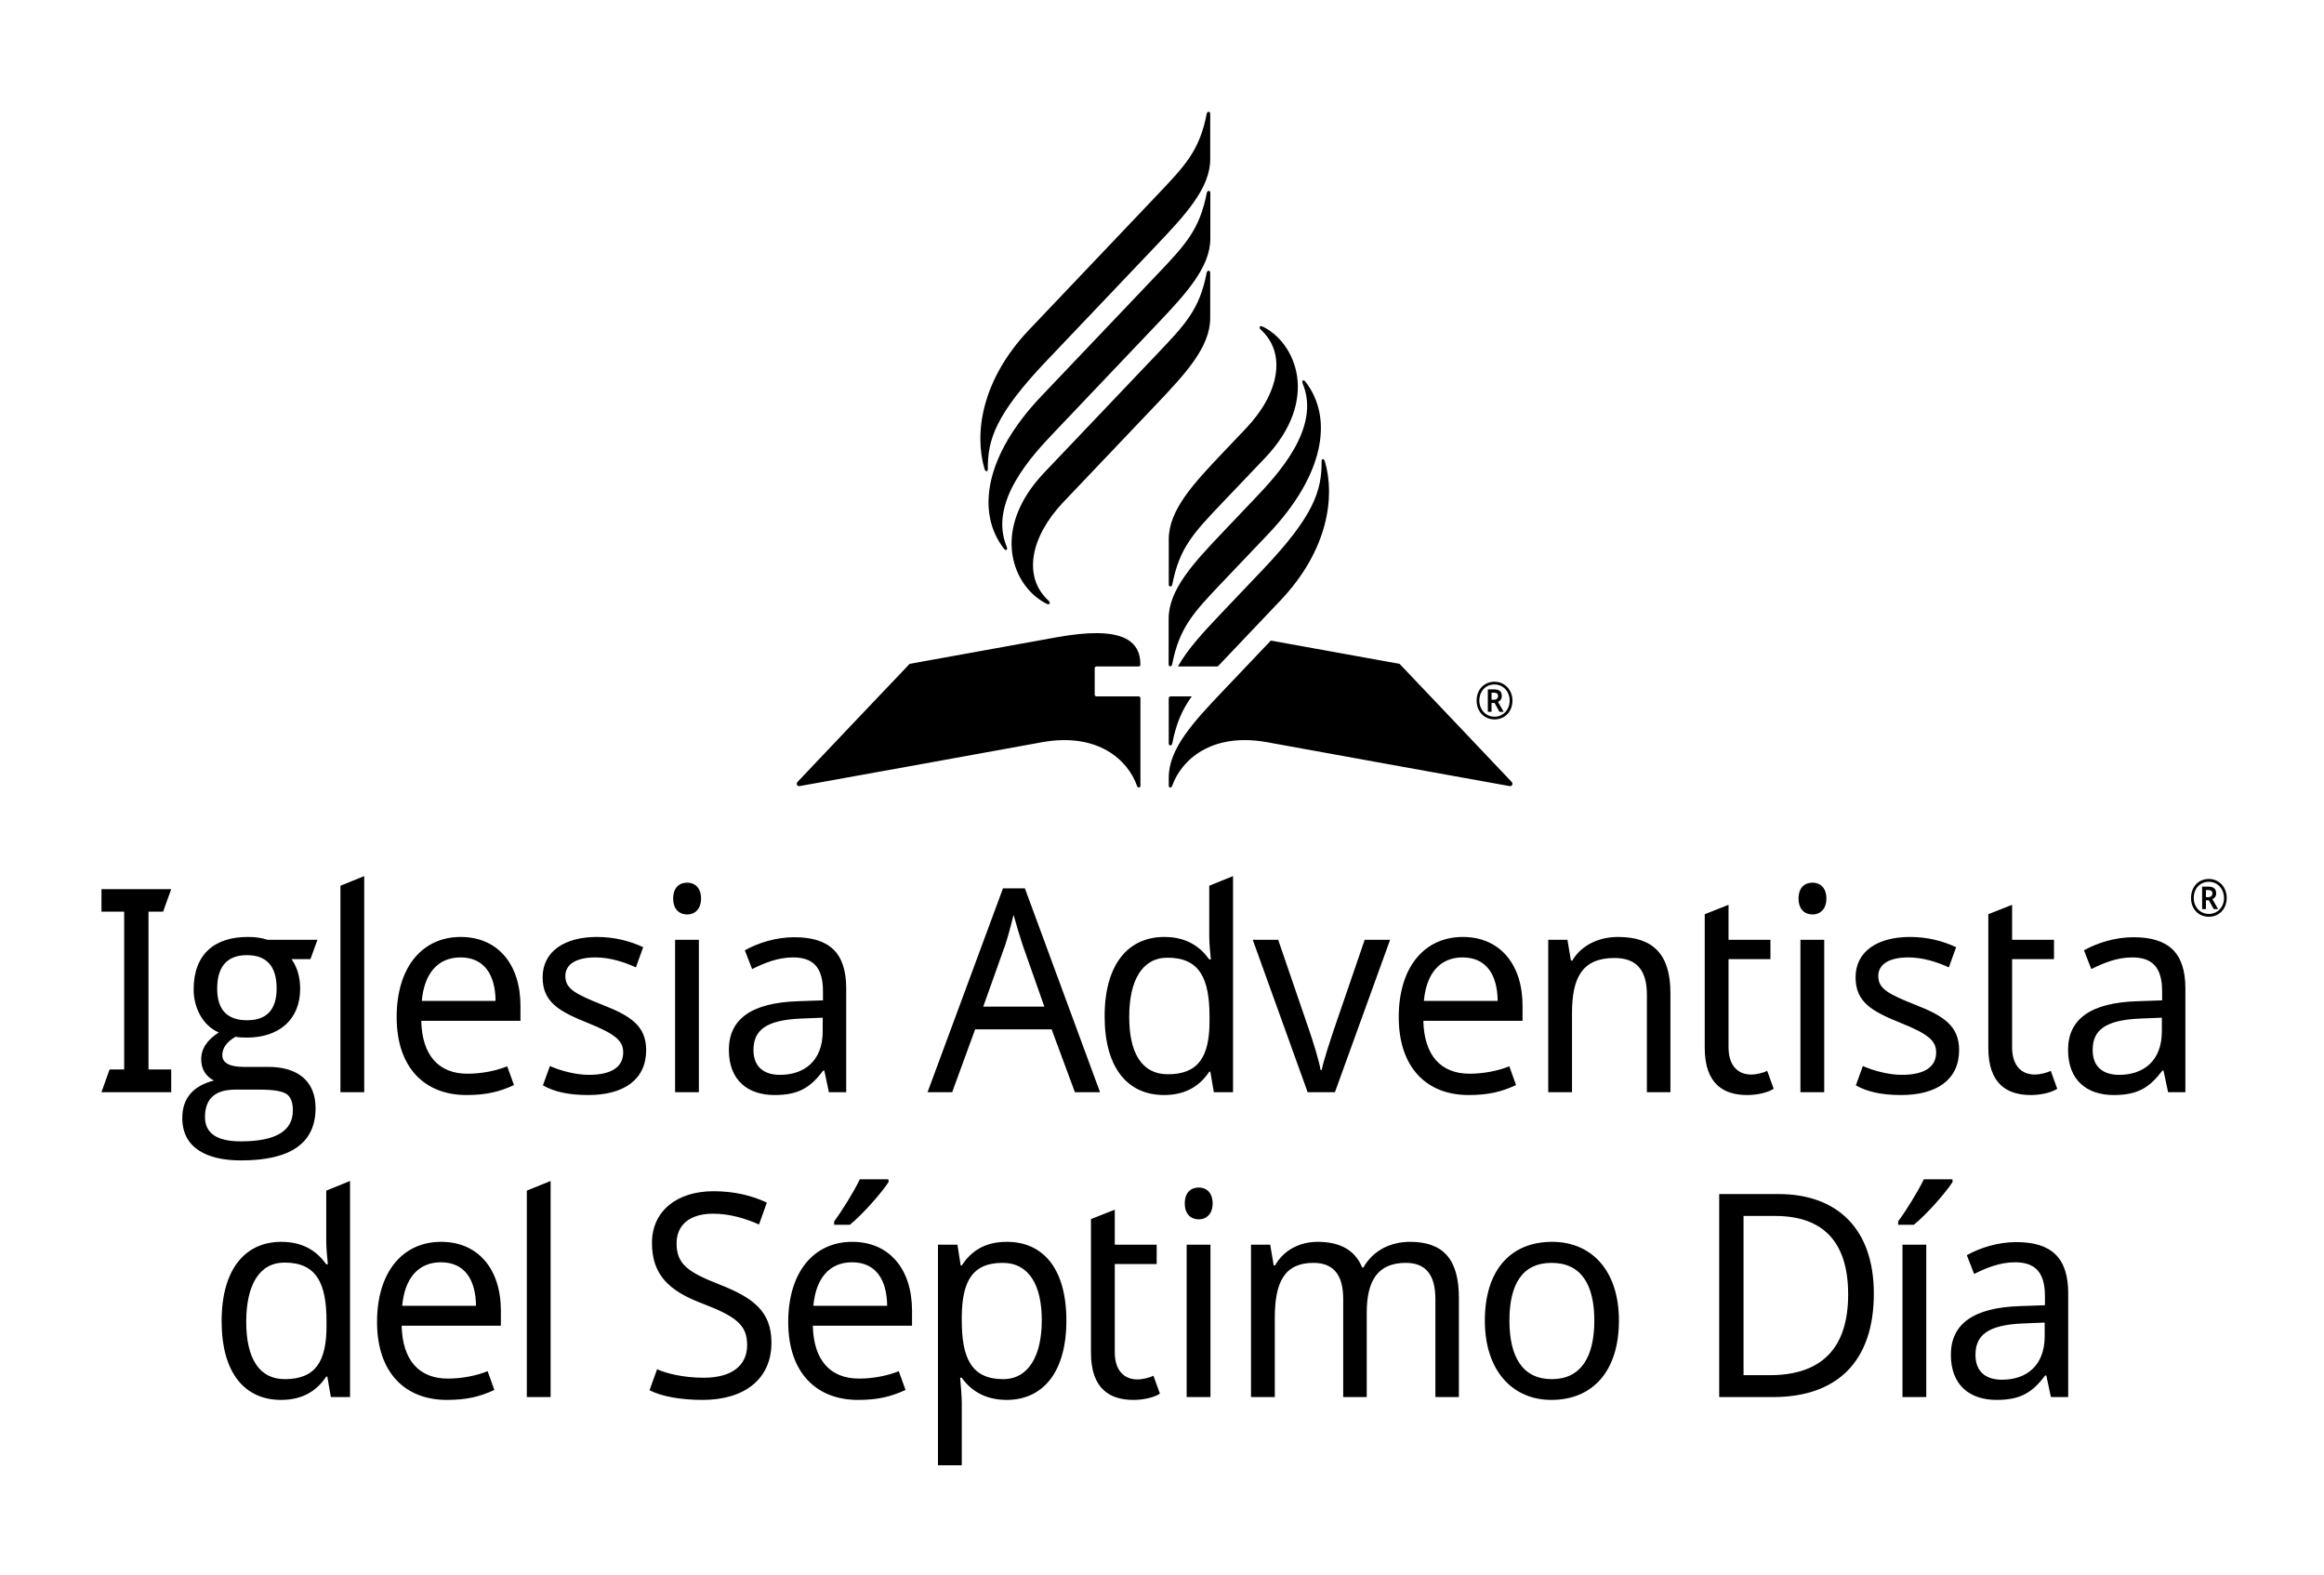 <svg width="121" height="82" viewBox="0 0 121 82" fill="none" xmlns="http://www.w3.org/2000/svg">
<g id="adventist-es-centered--black 1">
<g id="Group">
<path id="Vector" fill-rule="evenodd" clip-rule="evenodd" d="M17 69.027V68.79C17 66.822 16.494 65.726 14.818 65.726C13.481 65.726 12.82 66.925 12.82 68.805C12.82 70.699 13.481 71.794 14.832 71.794C16.423 71.794 17 70.877 17 69.027ZM11.539 68.775C11.539 66.052 12.777 64.646 14.649 64.646C15.818 64.646 16.522 65.164 16.986 65.815H17.07C17.042 65.563 16.986 64.942 16.986 64.646V61.981L18.225 61.478V72.727H17.226L17.042 71.661H16.986C16.535 72.342 15.818 72.875 14.636 72.875C12.763 72.875 11.539 71.498 11.539 68.775ZM20.941 67.976H24.783C24.769 66.629 24.206 65.711 22.953 65.711C21.771 65.711 21.067 66.555 20.941 67.976ZM26.078 68.227V69.012H20.912C20.954 70.803 21.813 71.765 23.319 71.765C24.051 71.765 24.797 71.617 25.388 71.38L25.74 72.357C24.966 72.712 24.29 72.875 23.263 72.875C21.109 72.875 19.631 71.469 19.631 68.819C19.631 66.215 20.968 64.646 22.967 64.646C24.895 64.646 26.078 66.066 26.078 68.227ZM27.429 72.727V61.981L28.668 61.478V72.727H27.429ZM36.577 72.875C35.451 72.875 34.452 72.697 33.818 72.372L34.212 71.276C34.649 71.484 35.564 71.721 36.634 71.721C38.126 71.721 38.9 71.069 38.9 70.019C38.9 68.982 38.351 68.538 36.535 67.843C34.818 67.192 33.945 66.348 33.945 64.705C33.945 63.033 35.254 62.011 37.154 62.011C38.252 62.011 39.167 62.248 39.927 62.603L39.519 63.743C38.815 63.432 37.999 63.181 37.126 63.181C35.873 63.181 35.226 63.802 35.226 64.72C35.226 65.785 35.789 66.214 37.422 66.851C39.195 67.547 40.166 68.242 40.166 69.9C40.166 71.78 38.773 72.875 36.577 72.875ZM46.261 61.538C45.909 62.085 44.909 63.225 44.248 63.758H43.431V63.58C43.84 63.033 44.445 62.056 44.769 61.39H46.261V61.538ZM42.348 67.976H46.19C46.176 66.629 45.613 65.711 44.36 65.711C43.178 65.711 42.474 66.555 42.348 67.976ZM47.485 68.227V69.012H42.319C42.362 70.803 43.22 71.765 44.727 71.765C45.459 71.765 46.204 71.617 46.795 71.38L47.148 72.357C46.373 72.712 45.698 72.875 44.67 72.875C42.517 72.875 41.039 71.469 41.039 68.82C41.039 66.215 42.376 64.646 44.374 64.646C46.303 64.646 47.485 66.066 47.485 68.227ZM50.075 68.494V68.745C50.075 70.699 50.581 71.794 52.228 71.794C53.593 71.794 54.241 70.507 54.241 68.731C54.241 66.925 53.593 65.741 52.2 65.741C50.666 65.741 50.103 66.644 50.075 68.494ZM55.522 68.745C55.522 71.454 54.283 72.875 52.411 72.875C51.243 72.875 50.511 72.342 50.075 71.72H49.99C50.018 72.061 50.075 72.653 50.075 73.023V76.279H48.836V64.794H49.849L50.018 65.874H50.075C50.525 65.193 51.201 64.646 52.425 64.646C54.283 64.646 55.522 66.007 55.522 68.746M60.054 71.617L60.392 72.549C60.124 72.727 59.589 72.875 59.012 72.875C57.83 72.875 56.802 72.342 56.802 70.418V63.462L58.041 62.973V64.794H60.223V65.8H58.041V70.388C58.041 71.35 58.533 71.809 59.223 71.809C59.505 71.809 59.885 71.706 60.054 71.617ZM61.784 72.727H63.023V64.794H61.784V72.727ZM63.136 62.648C63.136 63.21 62.798 63.476 62.418 63.476C62.01 63.476 61.686 63.21 61.686 62.648C61.686 62.07 62.01 61.819 62.418 61.819C62.798 61.819 63.136 62.07 63.136 62.648ZM75.958 67.561V72.727H74.734V67.621C74.734 66.377 74.241 65.741 73.199 65.741C71.736 65.741 71.159 66.659 71.159 68.346V72.727H69.934V67.621C69.934 66.377 69.441 65.741 68.386 65.741C66.865 65.741 66.373 66.762 66.373 68.612V72.727H65.134V64.794H66.133L66.316 65.874H66.387C66.851 65.045 67.71 64.646 68.611 64.646C69.765 64.646 70.553 65.075 70.919 65.978H70.99C71.496 65.075 72.425 64.646 73.411 64.646C75.114 64.646 75.958 65.519 75.958 67.561ZM80.799 71.794C82.32 71.794 83.009 70.625 83.009 68.746C83.009 66.866 82.32 65.741 80.785 65.741C79.251 65.741 78.589 66.866 78.589 68.746C78.589 70.625 79.265 71.794 80.799 71.794ZM80.771 72.875C78.772 72.875 77.309 71.38 77.309 68.746C77.309 66.126 78.646 64.646 80.813 64.646C82.854 64.646 84.29 66.126 84.29 68.746C84.29 71.38 82.925 72.875 80.771 72.875ZM92.425 63.299H90.778V71.587H92.143C94.86 71.587 96.225 70.167 96.225 67.384C96.225 64.572 94.846 63.299 92.425 63.299ZM92.312 72.727H89.511V62.159H92.608C95.634 62.159 97.562 63.95 97.562 67.339C97.562 70.906 95.62 72.727 92.312 72.727M99.054 72.727H100.292V64.794H99.054V72.727ZM101.658 61.538C101.306 62.085 100.306 63.225 99.645 63.758H98.828V63.58C99.237 63.033 99.842 62.056 100.166 61.39H101.658V61.538ZM105.345 68.894C103.459 68.968 102.854 69.53 102.854 70.536C102.854 71.424 103.417 71.824 104.233 71.824C105.5 71.824 106.457 71.099 106.457 69.56V68.849L105.345 68.894ZM107.682 67.325V72.727H106.781L106.542 71.602H106.485C105.824 72.475 105.218 72.875 103.952 72.875C102.586 72.875 101.573 72.135 101.573 70.522C101.573 68.938 102.727 68.064 105.19 67.991L106.471 67.946V67.473C106.471 66.156 105.894 65.711 104.909 65.711C104.121 65.711 103.403 66.008 102.783 66.318L102.403 65.341C103.065 64.971 103.994 64.66 104.979 64.66C106.809 64.66 107.682 65.475 107.682 67.325Z" fill="black"/>
<g id="Group_2">
<path id="Vector_2" fill-rule="evenodd" clip-rule="evenodd" d="M5.283 56.856L5.705 55.672H6.465V47.457H5.283V46.288H8.914L8.492 47.457H7.732V55.672H8.914V56.856H5.283ZM14.403 51.454C14.403 50.299 13.883 49.722 12.855 49.722C11.828 49.722 11.307 50.314 11.307 51.468C11.307 52.564 11.827 53.111 12.869 53.111C13.897 53.111 14.403 52.549 14.403 51.454ZM15.248 57.803C15.248 57.374 15.135 57.093 14.91 56.945C14.671 56.797 14.22 56.723 13.545 56.723H12.25C11.194 56.723 10.673 57.196 10.673 58.158C10.673 58.987 11.293 59.416 12.531 59.416C14.347 59.416 15.248 58.884 15.248 57.803ZM9.491 58.203C9.491 57.182 10.04 56.53 11.138 56.249C10.701 56.027 10.476 55.642 10.476 55.139C10.476 54.592 10.786 54.132 11.391 53.748C10.533 53.377 10.082 52.431 10.082 51.513C10.082 49.663 11.18 48.775 12.897 48.775C13.291 48.775 13.629 48.819 13.925 48.923H16.528L16.163 49.929H15.178C15.473 50.343 15.628 50.862 15.628 51.468C15.628 53.111 14.488 54.014 12.855 54.014C12.602 54.014 12.405 53.999 12.264 53.97C11.799 54.236 11.574 54.562 11.574 54.931C11.574 55.331 11.954 55.539 12.686 55.539H13.967C15.487 55.539 16.43 56.264 16.43 57.685C16.43 59.505 15.135 60.408 12.545 60.408C10.786 60.408 9.491 59.771 9.491 58.203ZM17.725 56.856V46.11L18.963 45.607V56.856H17.725ZM21.961 52.105H25.803C25.789 50.758 25.226 49.84 23.974 49.84C22.791 49.84 22.087 50.684 21.961 52.105ZM27.098 52.356V53.141H21.933C21.975 54.932 22.833 55.894 24.34 55.894C25.072 55.894 25.818 55.746 26.409 55.509L26.761 56.486C25.986 56.841 25.311 57.004 24.283 57.004C22.13 57.004 20.652 55.598 20.652 52.948C20.652 50.343 21.989 48.775 23.987 48.775C25.916 48.775 27.098 50.195 27.098 52.356ZM30.631 57.004C29.575 57.004 28.843 56.826 28.266 56.501L28.632 55.494C29.125 55.716 29.941 55.953 30.659 55.953C31.912 55.953 32.447 55.494 32.447 54.784C32.447 54.192 32.067 53.836 30.589 53.245C29.125 52.653 28.252 52.179 28.252 50.877C28.252 49.53 29.392 48.775 31.081 48.775C31.996 48.775 32.784 48.982 33.488 49.308L33.108 50.359C32.461 50.062 31.729 49.84 30.997 49.84C29.983 49.84 29.435 50.21 29.435 50.803C29.435 51.468 29.927 51.735 31.377 52.312C32.813 52.875 33.643 53.393 33.643 54.665C33.643 56.205 32.475 57.004 30.631 57.004M35.149 56.856H36.387V48.923H35.149V56.856ZM36.5 46.777C36.5 47.339 36.162 47.605 35.782 47.605C35.374 47.605 35.05 47.339 35.05 46.777C35.05 46.199 35.374 45.948 35.782 45.948C36.162 45.948 36.5 46.199 36.5 46.777ZM41.722 53.023C39.835 53.097 39.23 53.659 39.23 54.665C39.23 55.553 39.793 55.953 40.61 55.953C41.877 55.953 42.834 55.228 42.834 53.689V52.978L41.722 53.023ZM44.058 51.454V56.856H43.157L42.918 55.731H42.862C42.2 56.604 41.595 57.004 40.328 57.004C38.963 57.004 37.949 56.264 37.949 54.651C37.949 53.067 39.104 52.194 41.567 52.12L42.848 52.075V51.602C42.848 50.285 42.271 49.84 41.285 49.84C40.497 49.84 39.779 50.137 39.16 50.447L38.78 49.47C39.441 49.1 40.37 48.789 41.356 48.789C43.185 48.789 44.058 49.604 44.058 51.454ZM53.248 49.204C53.164 48.967 52.868 47.99 52.77 47.621C52.629 48.227 52.446 48.864 52.333 49.204L51.193 52.401H54.374L53.248 49.204ZM54.754 53.585H50.771L49.575 56.856H48.294L52.221 46.244H53.361L57.274 56.856H55.965L54.754 53.585ZM62.974 53.156V52.919C62.974 50.951 62.467 49.855 60.792 49.855C59.455 49.855 58.793 51.054 58.793 52.934C58.793 54.828 59.455 55.923 60.806 55.923C62.397 55.923 62.974 55.006 62.974 53.156ZM57.513 52.904C57.513 50.181 58.751 48.775 60.623 48.775C61.791 48.775 62.495 49.293 62.96 49.944H63.044C63.016 49.692 62.96 49.071 62.96 48.775V46.11L64.198 45.607V56.856H63.2L63.016 55.79H62.96C62.509 56.471 61.792 57.004 60.609 57.004C58.737 57.004 57.513 55.627 57.513 52.904M65.225 48.923H66.549L68.153 53.6C68.378 54.251 68.674 55.213 68.758 55.702H68.814C68.913 55.213 69.237 54.236 69.448 53.6L71.053 48.923H72.376L69.504 56.856H68.083L65.225 48.923V48.923ZM74.135 52.105H77.977C77.963 50.758 77.4 49.84 76.147 49.84C74.965 49.84 74.261 50.684 74.135 52.105ZM79.272 52.356V53.141H74.107C74.149 54.932 75.007 55.894 76.513 55.894C77.246 55.894 77.992 55.746 78.583 55.509L78.934 56.486C78.16 56.841 77.485 57.004 76.457 57.004C74.303 57.004 72.826 55.598 72.826 52.948C72.826 50.343 74.163 48.775 76.161 48.775C78.09 48.775 79.272 50.195 79.272 52.356ZM86.971 51.69V56.856H85.746V51.779C85.746 50.506 85.212 49.87 84.058 49.87C82.382 49.87 81.847 50.891 81.847 52.741V56.856H80.609V48.923H81.609L81.791 50.003H81.862C82.354 49.174 83.283 48.775 84.241 48.775C86.042 48.775 86.971 49.648 86.971 51.69ZM92.01 55.746L92.347 56.678C92.08 56.856 91.545 57.004 90.968 57.004C89.785 57.004 88.758 56.471 88.758 54.547V47.591L89.997 47.102V48.923H92.179V49.929H89.997V54.517C89.997 55.479 90.489 55.938 91.179 55.938C91.46 55.938 91.841 55.835 92.01 55.746ZM93.74 56.856H94.979V48.923H93.74V56.856ZM95.092 46.777C95.092 47.339 94.754 47.605 94.373 47.605C93.965 47.605 93.642 47.339 93.642 46.777C93.642 46.199 93.965 45.948 94.373 45.948C94.754 45.948 95.092 46.199 95.092 46.777ZM98.99 57.004C97.934 57.004 97.203 56.826 96.625 56.501L96.991 55.494C97.484 55.716 98.3 55.953 99.018 55.953C100.271 55.953 100.806 55.494 100.806 54.784C100.806 54.192 100.426 53.836 98.948 53.245C97.484 52.653 96.611 52.179 96.611 50.877C96.611 49.53 97.751 48.775 99.441 48.775C100.356 48.775 101.144 48.982 101.847 49.308L101.467 50.359C100.82 50.062 100.088 49.84 99.356 49.84C98.342 49.84 97.794 50.21 97.794 50.803C97.794 51.468 98.286 51.735 99.736 52.312C101.172 52.875 102.002 53.393 102.002 54.665C102.002 56.205 100.834 57.004 98.99 57.004M106.773 55.746L107.111 56.678C106.843 56.856 106.309 57.004 105.732 57.004C104.549 57.004 103.522 56.471 103.522 54.547V47.591L104.761 47.102V48.923H106.942V49.929H104.761V54.517C104.761 55.479 105.253 55.938 105.943 55.938C106.224 55.938 106.604 55.835 106.773 55.746ZM111.446 53.023C109.56 53.097 108.955 53.659 108.955 54.665C108.955 55.553 109.518 55.953 110.334 55.953C111.601 55.953 112.558 55.228 112.558 53.689V52.978L111.446 53.023H111.446ZM113.783 51.454V56.856H112.882L112.643 55.731H112.586C111.924 56.604 111.319 57.004 110.052 57.004C108.687 57.004 107.674 56.264 107.674 54.651C107.674 53.067 108.828 52.194 111.291 52.12L112.572 52.075V51.602C112.572 50.285 111.995 49.84 111.01 49.84C110.222 49.84 109.504 50.137 108.884 50.447L108.504 49.47C109.166 49.1 110.095 48.789 111.08 48.789C112.91 48.789 113.783 49.604 113.783 51.454ZM114.978 46.703C115.105 46.703 115.19 46.629 115.19 46.51C115.19 46.392 115.119 46.333 114.978 46.333H114.852V46.703H114.978ZM114.655 46.155H114.978C115.26 46.155 115.386 46.274 115.386 46.51C115.386 46.673 115.288 46.762 115.189 46.806L115.485 47.325H115.26L115.007 46.866H114.852V47.325H114.655V46.155ZM115.794 46.747C115.794 46.288 115.471 45.903 115.007 45.903C114.542 45.903 114.218 46.259 114.218 46.747C114.218 47.206 114.542 47.576 115.007 47.576C115.443 47.576 115.794 47.236 115.794 46.747ZM114.077 46.747C114.077 46.17 114.458 45.755 115.007 45.755C115.527 45.755 115.935 46.17 115.935 46.747C115.935 47.31 115.541 47.724 115.007 47.724C114.457 47.724 114.077 47.31 114.077 46.747Z" fill="black"/>
</g>
<g id="Group_3">
<path id="Vector_3" fill-rule="evenodd" clip-rule="evenodd" d="M77.785 36.427C77.917 36.427 77.996 36.349 77.996 36.237C77.996 36.112 77.93 36.058 77.783 36.058H77.658V36.427H77.785ZM77.465 35.887H77.791C78.067 35.887 78.192 36.002 78.192 36.232C78.192 36.4 78.095 36.494 77.994 36.536L78.288 37.055H78.07L77.816 36.593H77.658V37.055H77.465V35.887ZM78.601 36.47C78.601 36.008 78.273 35.631 77.813 35.631C77.353 35.631 77.023 35.981 77.023 36.47C77.023 36.932 77.353 37.309 77.813 37.309C78.248 37.309 78.601 36.959 78.601 36.47ZM76.88 36.47C76.88 35.901 77.272 35.489 77.813 35.489C78.329 35.489 78.746 35.901 78.746 36.47C78.746 37.039 78.355 37.45 77.813 37.45C77.272 37.45 76.881 37.039 76.881 36.47H76.88ZM60.851 38.698C60.851 38.841 61.007 38.842 61.035 38.698C61.242 37.641 61.557 36.936 62.05 36.251L60.943 36.252C60.931 36.252 60.919 36.255 60.907 36.26C60.896 36.264 60.886 36.272 60.878 36.281C60.869 36.289 60.862 36.3 60.858 36.312C60.853 36.323 60.851 36.336 60.851 36.349V38.698ZM68.981 24.021C68.936 23.867 68.808 23.857 68.81 24.019C68.822 25.547 68.404 26.861 65.751 29.651L63.652 31.857C62.697 32.861 61.838 33.778 61.33 34.694H63.403L63.648 34.437L66.659 31.267C69.167 28.63 69.517 25.841 68.981 24.021ZM66.167 33.346L63.652 35.992C62.129 37.594 60.851 38.973 60.851 40.481L60.852 40.902C60.852 41.015 60.987 41.034 61.029 40.914C61.499 39.564 63.069 38.122 65.95 38.633C65.95 38.633 78.501 40.913 78.606 40.923C78.729 40.935 78.789 40.808 78.71 40.709C78.663 40.65 72.869 34.558 72.869 34.558L66.167 33.346ZM57.088 36.252C57.063 36.252 57.04 36.242 57.023 36.224C57.006 36.205 56.996 36.181 56.996 36.155V34.79C56.996 34.736 57.037 34.694 57.088 34.694L59.284 34.694C59.309 34.694 59.332 34.684 59.349 34.666C59.366 34.648 59.376 34.623 59.376 34.598C59.37 33.371 58.491 32.538 54.968 33.183L47.361 34.558C47.361 34.558 41.567 40.65 41.519 40.709C41.44 40.808 41.501 40.935 41.623 40.923C41.729 40.913 54.279 38.633 54.279 38.633C57.16 38.122 58.731 39.564 59.201 40.914C59.242 41.033 59.377 41.016 59.377 40.902L59.377 36.348C59.377 36.295 59.337 36.252 59.286 36.252H57.088ZM53.581 17.166C51.073 19.803 50.724 22.593 51.259 24.412C51.304 24.566 51.432 24.577 51.431 24.415C51.418 22.886 51.836 21.573 54.49 18.782L60.21 12.769C61.733 11.168 63.011 9.788 63.011 8.28V5.927C63.011 5.784 62.855 5.783 62.827 5.927C62.451 7.847 61.72 8.605 60.214 10.189L53.581 17.166ZM63.017 12.412V10.043C63.017 9.9 62.861 9.9 62.832 10.043C62.456 11.963 61.728 12.733 60.221 14.317L54.213 20.629C51.298 23.695 50.793 26.662 52.276 28.569C52.375 28.696 52.481 28.62 52.417 28.466C51.436 26.134 53.787 23.66 54.907 22.484L60.216 16.901C61.738 15.3 63.017 13.921 63.017 12.412ZM54.378 24.592C51.462 27.657 52.803 30.619 54.504 31.434C54.653 31.506 54.712 31.378 54.598 31.274C53.234 30.032 53.648 27.942 55.364 26.139L60.21 21.043C61.732 19.442 63.01 18.063 63.01 16.554V14.201C63.01 14.058 62.854 14.058 62.826 14.201C62.45 16.121 61.721 16.876 60.215 18.459L54.378 24.592ZM60.846 32.212V34.582C60.846 34.725 61.002 34.725 61.029 34.582C61.406 32.662 62.135 31.892 63.641 30.308L66.027 27.804C68.943 24.738 69.447 21.771 67.964 19.865C67.865 19.737 67.759 19.814 67.824 19.967C68.804 22.299 66.453 24.773 65.334 25.95L63.647 27.724C62.124 29.325 60.846 30.704 60.846 32.212ZM63.647 26.165C62.141 27.749 61.412 28.504 61.036 30.424C61.008 30.568 60.852 30.567 60.852 30.424V28.071C60.852 26.562 62.13 25.183 63.653 23.582L64.877 22.294C66.592 20.491 67.006 18.402 65.642 17.159C65.528 17.055 65.588 16.928 65.737 16.999C67.438 17.814 68.778 20.775 65.862 23.842L63.647 26.165Z" fill="black"/>
</g>
</g>
</g>
</svg>
